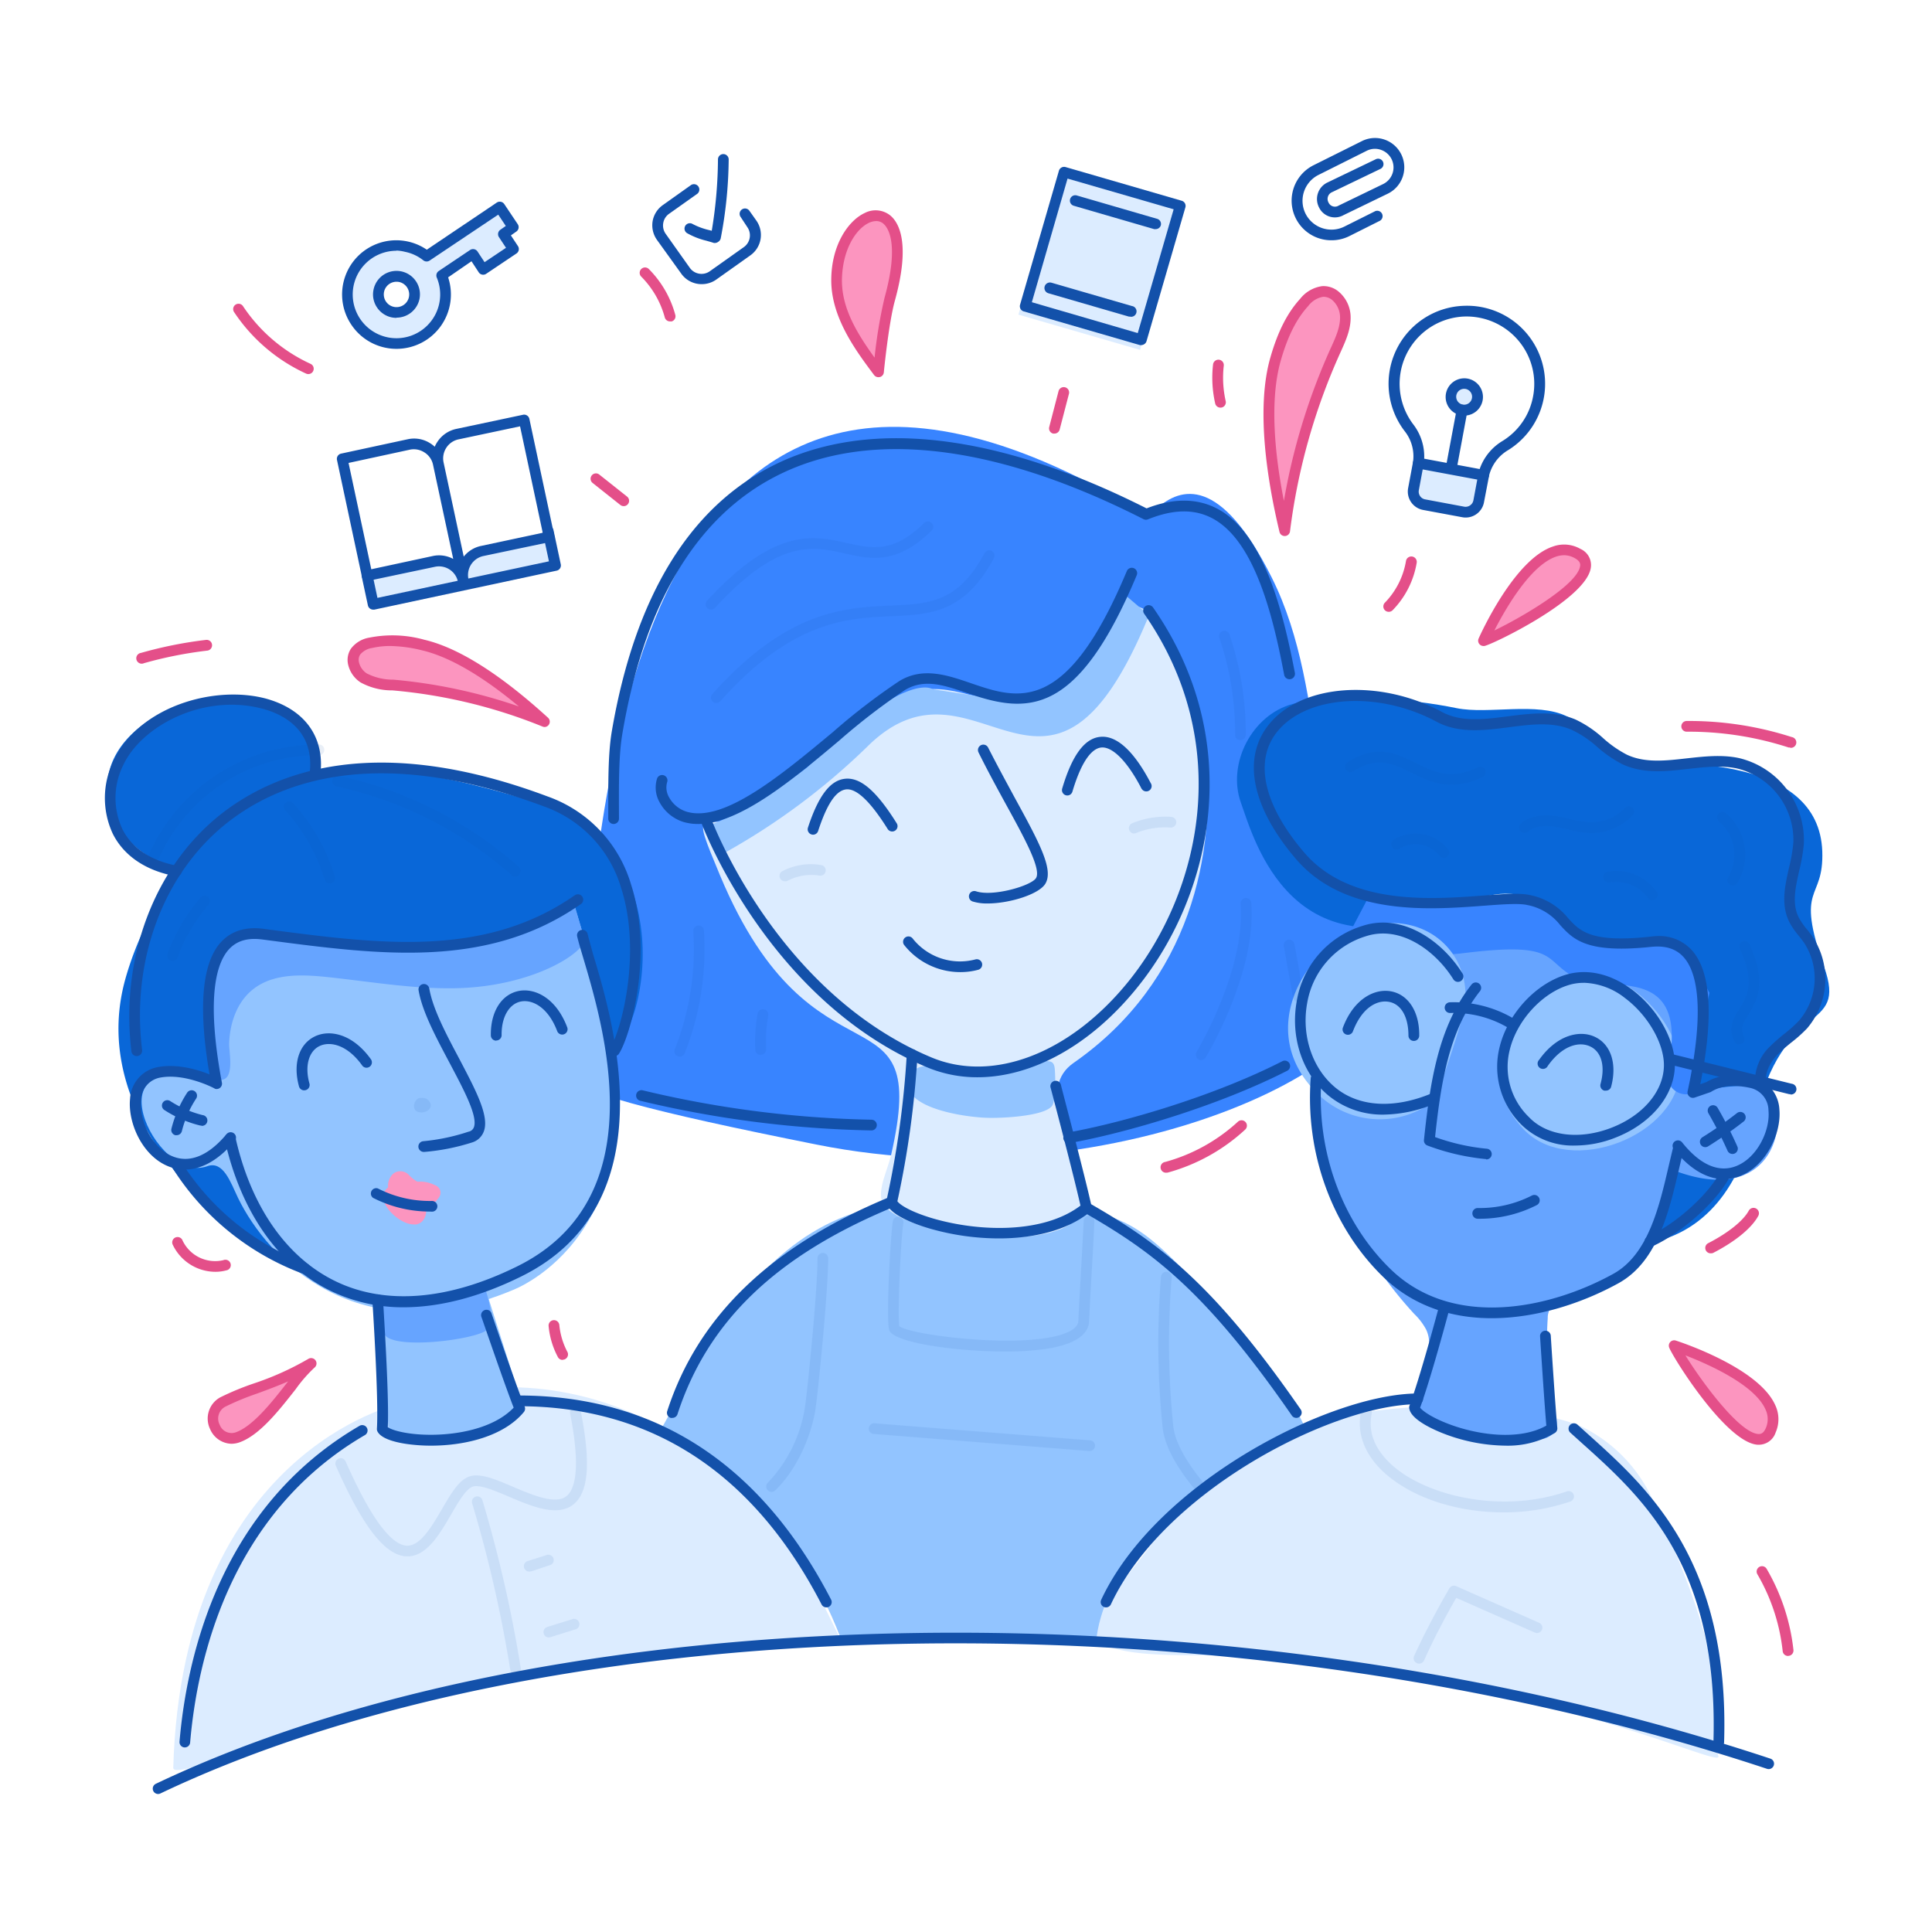 <svg width="350" height="350" viewBox="0 0 350 350" fill="none" xmlns="http://www.w3.org/2000/svg"><path d="M285.832 100.273c-8.077-4.544-17.087 15.786-17.087 15.786 1.816-.301 24.33-11.728 17.087-15.786ZM320.764 259.107c3.67-8.514-17.475-15.34-17.475-15.34.475 1.767 14.194 22.981 17.475 15.34ZM159.134 67.36c-3.719-4.941-7.602-10.378-7.583-16.563.097-14.145 15.631-18.252 9.622 3.418-1.175 4.242-2.039 13.145-2.039 13.145M98.64 130.729c-5.758-5.32-14.34-12.116-21.981-13.893a20.818 20.818 0 0 0-9.466-.388 4.445 4.445 0 0 0-2.806 1.611c-.971 1.544-.068 3.748 1.485 4.748 1.554 1 3.486 1.136 5.33 1.301a94.497 94.497 0 0 1 27.437 6.621M232.765 96.137c-2.185-9.155-4.263-22.145-1.641-31.194a25.171 25.171 0 0 1 5.155-10.146 5.34 5.34 0 0 1 3.34-1.99c2.214-.155 3.971 2.136 4.107 4.35.136 2.213-.816 4.32-1.787 6.34a113.8 113.8 0 0 0-9.184 32.64M56.397 246.952c-5.398 3.417-12.185 4.922-16.059 7.029-3.611 1.942-1.145 7.767 2.729 6.388 5.271-1.854 10.893-11.718 13.33-13.417Z" fill="#FC95BF"/><path d="m68.348 110.166-1.165-5.67 12.029-2.602a4.488 4.488 0 0 1 3.386.622 4.488 4.488 0 0 1 1.954 2.835 4.5 4.5 0 0 1 1.854-4.639 4.509 4.509 0 0 1 1.612-.692l12.087-2.553 1.107 5.204-32.864 7.495ZM257.267 83.981l11.413 2.343-1.05 5.117a2.194 2.194 0 0 1-2.591 1.708l-7.085-1.454a2.191 2.191 0 0 1-1.709-2.591l1.051-5.117-.029-.006ZM265.056 74.895a2.534 2.534 0 1 0 0-5.07 2.534 2.534 0 0 0 0 5.07ZM76.892 46.496a8.941 8.941 0 0 0-3.884-1.602 9.155 9.155 0 1 0 6.893 5.03l5.622-4.214 2.02 2.69 5.436-4.069-2.02-2.689 1.806-1.35-2.747-3.64-13.126 9.844ZM74.95 54.41a3.368 3.368 0 1 1-2.855-3.816 3.36 3.36 0 0 1 2.903 3.816h-.048ZM214.074 37.416l-22.043-6.391-7.53 25.969 22.043 6.391 7.53-25.969ZM212.26 274.01a5.393 5.393 0 0 0-1.243 2.272c-.281 1.398-14.408 18.087-13.689 19.33 3.641 6.291 22.068 3.262 35.495 4.796 52.621 6 79.417 20.252 78.475 17.699-1.058-2.913.146-6.136-.126-9.204-1.146-13.019-6.495-25.243-11.767-37.204a27.319 27.319 0 0 0-12.116-12.864c-8.146-4.553-54.631-10.602-75.029 15.175Z" fill="#DCECFF"/><path d="M122.775 253.466c1.301-5.689 7.854-14.126 9.806-16.592 13.436-17.019 25.155-19.505 39.563-19.165 28.562.66 31.572 1.534 42.087 12.165 8.738 8.806 17.427 18.029 22.466 29.35 0 0-35.68 14.737-38.146 38.203h-46.029s-9.378-28.155-32.873-38.291l3.126-5.67Z" fill="#92C4FF"/><path d="M105.047 178.214c-7.64 15.816-18.301 16.884 42.825 29.126 54.796 11 110.873-16.504 100.863-33.359-12.233-20.582-7.631-47.912-18.349-69.359-9.291-18.572-16.505-16.378-20.835-12.495-2.806 2.486-6.592-1.747-12.184-4.621-90.922-46.786-88.31 82.446-92.32 90.708Z" fill="#3884FF"/><path d="M234.172 127.535c-7.32 1.942-11.932 10.796-9.359 17.912 2.359 6.544 9.155 32.379 39.709 18.583 15.038-6.796 17.388 4.582 24.728 8 7.592 3.543 21.582-7.359 16.961 25.495-1.35 9.65-6.058 18.446-8.651 27.873 11.602-1.699 17.796-10.912 20.33-22.33 5.039-22.728 16.923-15.592 12.554-27.951-5.34-15.126 0-11.65-.321-20.912-.66-17.292-26.339-15.719-32.281-16.214-9.262-.777-8.738-5.641-13.971-8.213-5.427-2.661-14.243-.331-19.971-1.486-8.369-1.728-21.776-2.864-29.728-.757Z" fill="#0967D8"/><path d="M238.677 203.816a48.555 48.555 0 0 0 3.33 11.835 74.448 74.448 0 0 0 14.204 22.388 11.398 11.398 0 0 1 2.146 2.816c1.854 3.961-1.486 8.281-2.379 12.573a3.793 3.793 0 0 0 .194 2.601 4.174 4.174 0 0 0 1.728 1.466 31.212 31.212 0 0 0 21.185 3.243 3.643 3.643 0 0 0 2.708-1.563c.3-.841.3-1.76 0-2.602a61.34 61.34 0 0 1-1.407-17.757 3.37 3.37 0 0 1 .466-1.796 3.325 3.325 0 0 1 1.941-1.107c15.311-3.806 18.593-13.029 20.476-23.874 19.67 7.437 21.505-12.038 16.146-14.98a4.383 4.383 0 0 0-2.156-.389 42.89 42.89 0 0 0-9.903 1.146c.253-8.359 1.835-23.903-5.825-27.184-3.825-1.641-8.32 1.077-12.34 0-2.757-.738-4.728-3.117-7.155-4.641-7.582-4.757-17.806-.476-26.32-1.427-8.515-.952-7.612-6.058-14.641 17.602-2.048 6.961-3.378 14.32-2.398 21.65Z" fill="#66A4FF"/><path d="M276.046 204.612c8.359 8.787 28.097 1.126 28.33-10.796.155-8.349-10.311-20.029-20.282-16.815-9.145 2.932-18.184 16.932-8.048 27.611Z" fill="#92C4FF"/><path d="M305.774 198.243a3.485 3.485 0 0 1-2.908-1.195 3.49 3.49 0 0 1-.772-3.047c4.272-19.806-10.475-14.107-15.97-16.563-6.903-3.078-2.865-6.981-20.661-4.806-7.767.971-13.932-.243-21.291-3l3.573-6.796 30.544.563 9.708 7.359 16.641-.078 5.048 9.175-3.883 18.359-.029.029Z" fill="#3884FF"/><path d="M238.114 197.544a16.06 16.06 0 0 0 21.748 1.816s5.543-14.359 5.631-18.767c.165-8.903-8.156-15.922-18.787-12.495-9.796 3.155-19.398 18.068-8.592 29.446Z" fill="#92C4FF"/><path d="M161.415 209.302c-.563 2.456-2.456 6.213-1.611 8.359 2.679 6.796 37.485 10.291 35.873.194-1.883-11.796-7.669-20.786-1.184-25.301 42.427-29.524 18.796-93.543 7.427-81.252-4.66 5.039-6.32 13.243-12.709 15.777-6.388 2.534-13.339-2.35-20.223-2.253-14.971.175-20.252 19.777-34.301 23.476-7.621 1.942-9.708-2.845-4.262 10.252 17.049 40.796 38.369 18.66 30.99 50.748Z" fill="#DCECFF"/><path d="M190.6 200.321c.728-1.058.582-5.252.495-6.524-.087-1.272-.495-1.573-1.612-1.573-3.825 0-7.767 2.631-11.65 2.786-3.884.156-11.35-4.524-13.097.243-1.864 5.078 8.592 6.922 13.31 7.214 2.835.203 11.204-.195 12.554-2.146ZM131.153 154.564a121.662 121.662 0 0 0 25.991-19.33c19.864-19.631 32.747 20.67 51.009-23.767l-4.388-3.738s-7.282 21.243-21.049 19.214l-13.747-2.078s-4.631-3.699-22.689 14.107c0 0-10.476 8.116-18.243 10.679l3.116 4.913Z" fill="#92C4FF"/><path d="M96.697 145.176c-11.903-3.437-26.728-7.631-38.757-4.69-.174-26.165-49.747-12.708-36.106 9.758 2.136 3.524 5.98 5.592 9.65 7.456-3.447 6.349-6.874 12.786-8.796 19.728-7.932 28.66 25.078 50.417 28.262 50.262-8.262-20.67-20.388-60.019 2.32-57.806 10.282.971 21.243 2.272 31.495 1.078 5.36-.621 10.505-2.369 15.622-4.029a3.102 3.102 0 0 1 1.67-.223c.514.169.968.482 1.31.902a18.673 18.673 0 0 1 5.136 12.554c.359 30.038 23.854-24.689-11.806-34.99Z" fill="#0967D8"/><path d="M72.163 254.379s-39.116 8.67-40.776 65.873c-.078 2.709 25.815-8.873 55.475-15.106 30.893-6.495 65.621-7.719 65.621-7.719l-8.097-16.446s-19.553-31.291-55.29-29.621l-16.933 3.019Z" fill="#DCECFF"/><path d="m69.028 231.272 1.35 28.301s14.98 4.379 24.27-4.932l-9.339-29.524-16.281 6.155Z" fill="#92C4FF"/><path d="M45.445 168.952c-9.476.845-7.699 20.961-6.378 27.534-23.466-8.738-10.932 18.204-1.525 14.786 2.913-1.058 4.224 2.913 5.573 5.729 5.379 11.087 21.825 28.388 49.699 16.737 0 0 27.835-10.097 16.107-53.397l-4.942-16.573s-14.563 12.621-49.078 6.32l-9.456-1.136Z" fill="#92C4FF"/><path d="M71.368 215.603c-.573-1.369.524-3.35 2.029-2.001 2.912 2.651 1.3.505 4.951 1.942a.734.734 0 0 1 .38.272c.358.602-1.224 1.894-2.632 2.097 1.291 7.137-8.836-.883-4.728-2.33" fill="#FC95BF"/><path d="M74.95 221.817c-2.058 0-4.854-2.311-5.379-4.234a2.183 2.183 0 0 1 .738-2.485 2.913 2.913 0 0 1 1.04-2.563 2.114 2.114 0 0 1 2.737.339c.444.466.95.868 1.505 1.195h.136c1.05-.068 2.1.147 3.04.621.354.122.655.362.854.68a1.445 1.445 0 0 1 0 1.388 4.485 4.485 0 0 1-2.418 1.942c.155 2.291-.971 2.913-1.719 3.107a2.576 2.576 0 0 1-.534.01Zm-2.485-7.69a1.087 1.087 0 0 0-.156 1.107.968.968 0 0 1-.572 1.281c-.389.136-.38.233-.301.525.398 1.349 2.747 3.029 3.611 2.825.214-.048.33-.68.136-1.757a.97.97 0 0 1 .175-.738.963.963 0 0 1 .64-.398 3.279 3.279 0 0 0 1.515-.699 3.369 3.369 0 0 0-1.602-.292c-.97.097-1.456-.165-3.116-1.66a.75.75 0 0 0-.379-.194h.049Z" fill="#FC95BF"/><path d="M88.329 240.777c.563-.912 1.242-1.835-.272-6.844-.175-.573-11.962 1.485-19.03 1.135-.922-.048-.097 4.059.486 6.36.864 3.437 17.69 1.165 18.816-.651ZM105.959 170.409l-1.941-6.641s-14.563 12.621-49.078 6.32l-9.456-1.136c-8.951.796-7.854 18.777-6.602 26.311a1.63 1.63 0 0 0 1.66.272c1.825-.699.971-4.855.971-6.36.078-3.718 1.37-7.592 4.272-9.912 3.621-2.913 8.738-2.757 13.379-2.272 7.766.816 15.436 2.165 23.203 2.039 12.971-.204 22.466-5.602 23.592-8.621Z" fill="#66A4FF"/><path d="M268.745 117.03a.974.974 0 0 1-.767-.379.961.961 0 0 1-.116-.97c.262-.583 6.417-14.33 13.456-16.67a5.93 5.93 0 0 1 4.99.427 3.202 3.202 0 0 1 1.874 3.485c-.971 5.767-17.932 13.894-19.282 14.107h-.155Zm14.641-16.446a4.627 4.627 0 0 0-1.457.242c-4.66 1.554-9.194 9.457-11.213 13.389 4.699-2.243 15.019-8.204 15.534-11.651.068-.408 0-.903-.913-1.417a3.985 3.985 0 0 0-1.951-.563ZM318.638 261.728h-.233c-5.825-.407-15.689-16.378-16.049-17.698a.97.97 0 0 1 1.233-1.175c.602.194 14.923 4.854 17.991 11.65a5.968 5.968 0 0 1 .087 5.02 3.213 3.213 0 0 1-3.029 2.203Zm-13.311-16.194c2.728 4.437 9.709 14.078 13.243 14.253.417 0 .893-.088 1.32-1.059a4.074 4.074 0 0 0-.077-3.446c-2.039-4.476-10.369-8.155-14.495-9.748h.009ZM159.134 68.331a.973.973 0 0 1-.777-.378c-3.291-4.389-7.767-10.389-7.767-17.165 0-6.476 3.146-10.855 6.049-12.194a4.251 4.251 0 0 1 4.679.466c1.534 1.3 3.67 5.038.796 15.417-1.135 4.107-1.99 12.893-2 12.98a.97.97 0 0 1-.708.845l-.272.03Zm-.418-28.281c-.444.013-.88.119-1.281.31-2.35 1.088-4.854 4.855-4.913 10.437 0 4.962 2.554 9.35 5.913 13.99a87.281 87.281 0 0 1 1.806-10.834c2.757-9.952.553-12.777-.185-13.408a1.94 1.94 0 0 0-1.34-.495ZM98.64 131.7a.966.966 0 0 1-.36-.078 93.678 93.678 0 0 0-27.184-6.553H70.9a11.798 11.798 0 0 1-5.572-1.437 5.282 5.282 0 0 1-2.263-3.243 3.706 3.706 0 0 1 .496-2.854 5.223 5.223 0 0 1 3.388-2.029 21.452 21.452 0 0 1 9.912.388c7.865 1.835 16.505 8.738 22.418 14.126a.972.972 0 0 1-.66 1.69l.02-.01Zm-27.923-14.67a14.46 14.46 0 0 0-3.31.359 3.456 3.456 0 0 0-2.166 1.204 1.789 1.789 0 0 0-.213 1.379 3.35 3.35 0 0 0 1.407 2.019 10.377 10.377 0 0 0 4.631 1.136h.195a95.606 95.606 0 0 1 22.737 4.854c-5.262-4.388-11.708-8.805-17.572-10.174a25.228 25.228 0 0 0-5.71-.777ZM232.765 97.108a.972.972 0 0 1-.971-.738c-2.233-9.34-4.321-22.417-1.631-31.69 1.349-4.66 3.058-8.009 5.369-10.543a6.132 6.132 0 0 1 3.99-2.3 4.26 4.26 0 0 1 3.126 1.116 6.094 6.094 0 0 1 2.019 4.145c.146 2.37-.825 4.515-1.757 6.583l-.097.213a112.206 112.206 0 0 0-9.116 32.37.97.97 0 0 1-.903.844h-.029Zm7.068-43.34h-.146a4.3 4.3 0 0 0-2.689 1.67c-2.107 2.301-3.68 5.408-4.942 9.767-2.117 7.291-1.107 17.184.534 25.534a114.178 114.178 0 0 1 8.476-27.65l.106-.224c.835-1.854 1.699-3.767 1.583-5.66a4.196 4.196 0 0 0-1.35-2.796 2.447 2.447 0 0 0-1.572-.64ZM39.028 230.399a8.587 8.587 0 0 1-7.709-4.855.973.973 0 0 1 .454-1.359.976.976 0 0 1 .783-.003.974.974 0 0 1 .53.576 6.532 6.532 0 0 0 7.37 3.534.978.978 0 0 1 .802.018.97.97 0 0 1-.288 1.836 7.579 7.579 0 0 1-1.942.253ZM41.94 261.554a4.333 4.333 0 0 1-3.883-2.67 4.39 4.39 0 0 1 1.815-5.728 49.655 49.655 0 0 1 6.059-2.515 52.51 52.51 0 0 0 9.941-4.476.967.967 0 0 1 .71-.11.968.968 0 0 1 .742 1.109.971.971 0 0 1-.374.613 25.886 25.886 0 0 0-3.379 3.884c-2.912 3.708-6.495 8.33-10.174 9.631-.468.166-.96.255-1.457.262Zm10.282-11.311c-1.942.845-3.825 1.544-5.622 2.204a47.508 47.508 0 0 0-5.825 2.408 2.425 2.425 0 0 0-.97 3.262 2.292 2.292 0 0 0 2.912 1.359c3.155-1.116 6.699-5.67 9.301-9l.204-.233ZM121.406 58.225a.97.97 0 0 1-.971-.709 16.702 16.702 0 0 0-4.272-7.408.973.973 0 0 1 .693-1.656c.258.001.504.104.686.287a18.7 18.7 0 0 1 4.796 8.302.966.966 0 0 1-.34 1.024.974.974 0 0 1-.339.17l-.253-.01ZM101.921 246.36a.965.965 0 0 1-.855-.515 14.85 14.85 0 0 1-1.68-5.621.974.974 0 0 1 1.835-.54.97.97 0 0 1 .108.365 13.1 13.1 0 0 0 1.456 4.855.966.966 0 0 1-.377 1.3.965.965 0 0 1-.477.127l-.01.029ZM324.298 135.409a1.013 1.013 0 0 1-.291 0 58.667 58.667 0 0 0-18.447-2.855.97.97 0 1 1 0-1.941 60.678 60.678 0 0 1 19.029 2.912.985.985 0 0 1 .821 1.121.985.985 0 0 1-1.122.821l.01-.058ZM221.114 73.846a.972.972 0 0 1-.971-.757 21.072 21.072 0 0 1-.388-7.059.976.976 0 1 1 1.942.214 19.259 19.259 0 0 0 .349 6.418.958.958 0 0 1-.126.736.962.962 0 0 1-.612.429l-.194.02ZM211.357 212.437a.965.965 0 0 1-.725-.191.993.993 0 0 1-.377-.648.984.984 0 0 1 .478-.978.968.968 0 0 1 .362-.124 31.86 31.86 0 0 0 13.155-7.282.972.972 0 1 1 1.32 1.427 33.845 33.845 0 0 1-13.961 7.767.795.795 0 0 1-.252.029ZM55.863 67.768a1.03 1.03 0 0 1-.408-.087 31.33 31.33 0 0 1-13.01-11.087.972.972 0 1 1 1.612-1.078A29.417 29.417 0 0 0 56.26 65.914a.97.97 0 0 1-.398 1.854ZM323.919 299.99a.966.966 0 0 1-.97-.873 35.08 35.08 0 0 0-4.583-13.923.955.955 0 0 1-.101-.737.958.958 0 0 1 .451-.593.968.968 0 0 1 1.33.35 37.197 37.197 0 0 1 4.854 14.689.967.967 0 0 1-.864 1.068l-.117.019ZM251.57 110.837a.977.977 0 0 1-.892-.597.977.977 0 0 1 .203-1.054 14.229 14.229 0 0 0 3.826-7.554.973.973 0 0 1 .397-.639.993.993 0 0 1 .734-.172.992.992 0 0 1 .798.748.993.993 0 0 1 .012.384 16.093 16.093 0 0 1-4.359 8.592.981.981 0 0 1-.719.292ZM191.017 78.545c-.08.01-.162.01-.242 0a.972.972 0 0 1-.7-1.184l1.69-6.505a.975.975 0 0 1 1.783-.244c.13.223.166.489.101.739l-1.69 6.495a.969.969 0 0 1-.942.7ZM25.805 120.225a.986.986 0 0 1-1.107-.835.98.98 0 0 1 .835-1.107 74.86 74.86 0 0 1 11.797-2.36.995.995 0 0 1 .38.031.99.99 0 0 1 .586.465.985.985 0 0 1 .085.744.983.983 0 0 1-.465.585.972.972 0 0 1-.363.117 73.264 73.264 0 0 0-11.486 2.282.83.83 0 0 1-.262.078ZM309.9 227.05a.968.968 0 0 1-.947-.742.971.971 0 0 1 .501-1.093c3.611-1.855 6.359-4.059 7.359-5.904a.996.996 0 0 1 .594-.462.984.984 0 0 1 1.115 1.433c-1.194 2.204-4.175 4.641-8.175 6.7a1.083 1.083 0 0 1-.447.068ZM112.979 91.69a.972.972 0 0 1-.602-.213l-5.049-4.01a.972.972 0 0 1 1.204-1.524l5.059 4.01a.967.967 0 0 1 .321 1.09.97.97 0 0 1-.933.648Z" fill="#E44F89"/><path d="M147.289 151.214a.865.865 0 0 1-.31-.058.968.968 0 0 1-.612-1.223c1.874-5.719 3.99-8.524 6.66-8.845 2.816-.34 5.738 2.155 9.456 8.117a.968.968 0 0 1-1.04 1.409.969.969 0 0 1-.6-.38c-3.136-5.02-5.69-7.457-7.583-7.224-1.893.233-3.505 2.816-5.048 7.534a.971.971 0 0 1-.923.67ZM121.794 256.864a.802.802 0 0 1-.301 0 .967.967 0 0 1-.563-.483.966.966 0 0 1-.058-.74c5.573-17.204 18.747-29.883 40.281-38.786a.97.97 0 0 1 .738 1.796c-21.262 8.786-33.708 20.728-39.174 37.592a.972.972 0 0 1-.923.621ZM234.842 256.864a.967.967 0 0 1-.806-.417c-16.116-23.301-25.805-29.961-37.728-36.844a.965.965 0 0 1-.481-.97.966.966 0 0 1 1.452-.71c12.146 7.01 22.01 13.796 38.359 37.417a.966.966 0 0 1 .016 1.087.964.964 0 0 1-.812.437ZM193.687 207.098a.979.979 0 0 1-.711-.226.977.977 0 0 1-.116-1.373.972.972 0 0 1 .662-.343c10.049-1.796 26.495-6.612 38.835-12.932a.972.972 0 0 1 .883 1.728c-12.543 6.408-29.223 11.291-39.407 13.116l-.146.03ZM111.163 149.273a.971.971 0 0 1-.971-.971v-.272c0-6.107-.058-11.388.641-15.534 4.146-24.272 13.981-40.505 29.223-48.165 17.156-8.621 40.544-5.932 67.66 7.767 4.971-1.942 9.34-1.844 13.01.165 8.175 4.486 11.65 18.185 13.854 29.621a.983.983 0 0 1-.433 1.008.994.994 0 0 1-.743.138.996.996 0 0 1-.623-.428.994.994 0 0 1-.143-.358c-2.077-11.02-5.417-24.185-12.873-28.272-3.282-1.796-7.127-1.767-11.767.097a.975.975 0 0 1-.806 0c-26.709-13.592-49.631-16.34-66.291-7.961-14.67 7.369-24.146 23.126-28.155 46.815-.67 3.952-.641 9.156-.612 15.175v.204a.97.97 0 0 1-.971.971ZM157.872 204.787a194.554 194.554 0 0 1-41.951-5.388.973.973 0 0 1 .475-1.884 192.576 192.576 0 0 0 41.476 5.33.971.971 0 0 1 0 1.942Z" fill="#1351AA"/><path d="M177.085 195.156a23.538 23.538 0 0 1-9.165-1.816c-28.825-12.116-40.728-43.922-40.844-44.242a.967.967 0 0 1 .201-1.121.965.965 0 0 1 1.128-.159.96.96 0 0 1 .486.62c.117.31 11.758 31.33 39.806 43.106 11.155 4.69 25.155-.689 35.689-13.689 13.184-16.291 19.214-43.213 2.913-66.64a.987.987 0 1 1 1.631-1.107c16.854 24.272 10.679 52.116-3.02 68.932-8.427 10.388-19 16.116-28.825 16.116Z" fill="#1351AA"/><path d="M180.949 224.35a45.454 45.454 0 0 1-12.446-1.767c-2.126-.612-7.155-2.291-7.903-4.573a.917.917 0 0 1 0-.534 170.33 170.33 0 0 0 3.67-26.456.973.973 0 1 1 1.942.107 171.168 171.168 0 0 1-3.641 26.495c.485.679 2.476 1.942 6.495 3.126 8.602 2.486 20.058 2.689 26.67-2.34-1.35-6.039-5.369-21.233-5.408-21.359a.963.963 0 0 1 .079-.754.974.974 0 0 1 .983-.492.973.973 0 0 1 .812.741c0 .165 4.359 16.505 5.563 22.068a.967.967 0 0 1-.33.971c-4.194 3.379-10.282 4.767-16.486 4.767ZM126.454 149.273a9.402 9.402 0 0 1-2.514-.33 7.424 7.424 0 0 1-4.466-3.631 5.415 5.415 0 0 1-.427-4.311.973.973 0 0 1 1.208-.547.974.974 0 0 1 .627 1.168 3.51 3.51 0 0 0 .31 2.787 5.477 5.477 0 0 0 3.272 2.66c6.796 1.942 17.204-6.796 26.379-14.408a114.989 114.989 0 0 1 12.077-9.281c4.262-2.593 8.67-1.088 12.942.378 8.505 2.913 17.301 5.942 28.272-20.301a.974.974 0 0 1 1.587-.313.987.987 0 0 1 .283.689.968.968 0 0 1-.074.372c-10.816 25.864-19.922 25.087-30.699 21.359-4.194-1.437-7.767-2.68-11.301-.553a115.295 115.295 0 0 0-11.845 9.106c-8.553 7.195-18.135 15.156-25.631 15.156ZM178.91 163.671a8.676 8.676 0 0 1-2.708-.36.971.971 0 0 1 .245-1.893.961.961 0 0 1 .376.049c3.029 1.019 9.913-.971 10.845-2.369 1.039-1.592-2.01-7.165-5.544-13.592-1.495-2.738-3.184-5.826-4.854-9.194a.977.977 0 0 1 1.171-1.369c.246.08.449.255.567.485 1.699 3.34 3.388 6.427 4.854 9.146 4.447 8.136 7.126 13.058 5.456 15.611-1.281 1.893-6.514 3.486-10.408 3.486ZM193.396 144.108a.975.975 0 0 1-.971-1.253c1.786-6.029 4.049-9.097 6.903-9.369 3.718-.369 6.98 4.272 9.058 8.233l.087.156a.966.966 0 0 1-.165 1.25.972.972 0 0 1-1.262.031 1.45 1.45 0 0 1-.378-.534c-2.466-4.709-5.146-7.398-7.156-7.204-1.339.127-3.339 1.622-5.233 7.991a.97.97 0 0 1-.883.699ZM173.978 176.107a12.966 12.966 0 0 1-10.135-4.854.954.954 0 0 1-.236-.734.976.976 0 0 1 .373-.674.96.96 0 0 1 .746-.19.968.968 0 0 1 .651.414 10.925 10.925 0 0 0 5.11 3.55c2.011.664 4.172.729 6.22.187a.973.973 0 0 1 .524 1.874c-1.06.287-2.154.431-3.253.427ZM73.105 236.826c-4.526.029-9-.967-13.087-2.913-9.505-4.553-16.36-14.291-19.301-27.417a.996.996 0 0 1 1.145-1.193.986.986 0 0 1 .641.41.994.994 0 0 1 .156.356c2.806 12.533 9.281 21.805 18.242 26.097 8.961 4.291 20.301 3.388 32.65-2.68 25.088-12.252 15.962-43 12.059-56.116-.466-1.563-.835-2.806-1.049-3.719a.992.992 0 0 1-.016-.38.981.981 0 0 1 1.115-.811.981.981 0 0 1 .795.735c.203.864.563 2.087.97 3.621 3.748 12.379 13.554 45.388-13.058 58.456-7.514 3.699-14.689 5.554-21.262 5.554Z" fill="#1351AA"/><path d="M78.076 261.894a30.87 30.87 0 0 1-3.33-.175c-2.01-.204-5.505-.796-6.35-2.369a.97.97 0 0 1-.116-.524c.35-5.496-.816-23.097-.825-23.301a.972.972 0 1 1 1.942-.126c0 .718 1.135 17.165.854 23.145.553.418 2.514 1.107 5.825 1.32 5.447.35 13.049-.737 16.98-4.854-1.708-4.359-5.63-15.874-5.825-16.388a.973.973 0 0 1 .977-1.341.97.97 0 0 1 .858.719c.049.127 4.457 13.088 5.99 16.835a.972.972 0 0 1-.155.971c-3.611 4.359-10.563 6.088-16.825 6.088ZM33.484 316.563h-.078a.968.968 0 0 1-.883-1.048c1.272-15.02 7.194-42.427 32.611-57.214a.97.97 0 0 1 .971 1.68c-24.66 14.34-30.417 41.058-31.66 55.699a.97.97 0 0 1-.96.883Z" fill="#1351AA"/><path d="M149.707 291.194a.97.97 0 0 1-.864-.524c-12.33-23.844-30.816-35.922-54.942-35.922a.97.97 0 1 1 0-1.942c24.913 0 43.971 12.447 56.66 36.981a.968.968 0 0 1-.417 1.31.875.875 0 0 1-.437.097ZM33.494 211.874a8.008 8.008 0 0 1-3.136-.64c-4.631-1.942-7.233-7.903-6.796-12.185a6.146 6.146 0 0 1 5.107-5.747c3.281-.612 7.01.398 9.29 1.339-2.096-12.242-1.368-20.33 2.166-24.067 1.854-1.942 4.417-2.729 7.621-2.311l.835.116c20.184 2.661 39.252 5.175 55.543-6.194a.976.976 0 0 1 1.086-.023.978.978 0 0 1 .431.991.967.967 0 0 1-.4.624c-16.912 11.806-36.34 9.233-56.912 6.525l-.835-.107c-2.593-.34-4.534.213-5.952 1.709-2.242 2.369-4.29 8.485-1.35 24.184a.972.972 0 0 1-1.164 1.175.884.884 0 0 1-.233-.117c-.398-.213-5.379-2.728-9.709-1.942a4.224 4.224 0 0 0-3.534 4.049c-.388 3.515 1.816 8.563 5.602 10.184 3.146 1.35 6.573 0 9.913-4.009a.972.972 0 0 1 1.485 1.252c-3.466 4.097-6.64 5.194-9.058 5.194ZM270.23 238.806c-7.106 0-14.097-2.087-19.669-7.495-9.243-8.971-14.146-22.437-13.107-36.019a.975.975 0 0 1 1.942.155c-.971 13.01 3.689 25.903 12.524 34.476 11.213 10.873 28.738 7.252 40.33.854 6.32-3.485 8.32-12.087 10.077-19.67.282-1.184.554-2.359.835-3.485a.973.973 0 0 1 1.175-.709.973.973 0 0 1 .709 1.175c-.282 1.116-.544 2.281-.825 3.466-1.855 7.971-3.952 17.019-11.03 20.922-6.514 3.592-14.815 6.33-22.961 6.33Z" fill="#1351AA"/><path d="M272.716 261.894a31.986 31.986 0 0 1-12.02-2.525c-1.854-.786-5.029-2.369-5.378-4.126a.971.971 0 0 1 0-.524c1.942-5.175 5.243-17.563 5.272-17.689a.973.973 0 0 1 1.786-.235c.129.224.164.49.097.739-.136.496-3.223 12.068-5.204 17.476.408.563 2.088 1.796 5.204 2.971 5.107 1.942 12.689 3.087 17.66.281-.398-4.592-1.126-16.029-1.136-16.145a.963.963 0 0 1 .236-.707.971.971 0 0 1 1.706.581c0 .126.806 12.621 1.185 16.699a.973.973 0 0 1-.447.903 16.688 16.688 0 0 1-8.961 2.301ZM311.376 316.553a.971.971 0 0 1-.971-.97c.971-31.884-12.786-44.243-23.854-54.175l-2.078-1.874a.975.975 0 0 1-.063-1.373.972.972 0 0 1 1.374-.064l2.068 1.864c10.767 9.709 25.514 22.894 24.485 55.69a.97.97 0 0 1-.961.902Z" fill="#1351AA"/><path d="M200.367 291.194a1.02 1.02 0 0 1-.408-.087.97.97 0 0 1-.466-1.291c9.99-21.359 41.67-37.369 57.339-37.369a.971.971 0 1 1 0 1.942c-15.184 0-45.893 15.534-55.582 36.252a.964.964 0 0 1-.883.553ZM269.23 209.971h-.106a40.984 40.984 0 0 1-10.525-2.446.969.969 0 0 1-.64-.971c1.106-10.505 2.602-20.563 8.631-28.204a.97.97 0 0 1 1.364-.16.971.971 0 0 1 .16 1.364c-5.573 7.049-7.078 16.505-8.136 26.437a37.957 37.957 0 0 0 9.33 2.107.97.97 0 1 1-.078 1.941v-.068Z" fill="#1351AA"/><path d="M250.677 201.923a15.39 15.39 0 0 1-9.844-3.32c-4.855-3.884-7.127-10.68-5.903-17.301a17.187 17.187 0 0 1 11.97-13.592c7.253-2.34 14.447 2.844 18.049 8.65a.984.984 0 0 1-1.031 1.495.986.986 0 0 1-.62-.427c-3.223-5.184-9.543-9.845-15.805-7.835a15.333 15.333 0 0 0-10.68 12.097c-1.097 5.951.971 12.01 5.214 15.427 4.242 3.418 10.582 3.825 17.475.893a.971.971 0 0 1 .758 1.787 24.837 24.837 0 0 1-9.583 2.126ZM285.366 207.525a13.278 13.278 0 0 1-5.279-.898 13.276 13.276 0 0 1-4.497-2.908 14.725 14.725 0 0 1-3.884-14.184c1.486-5.826 6.311-11.136 11.738-12.884 3.883-1.252 8.213-.34 12.146 2.583 4.699 3.495 7.912 9.194 7.825 13.873-.097 5.389-4.34 10.496-10.796 13a19.916 19.916 0 0 1-7.253 1.418Zm1.554-29.476a9.207 9.207 0 0 0-2.913.457c-4.748 1.524-9.146 6.368-10.456 11.504a12.625 12.625 0 0 0 3.437 12.369c3.242 3.418 9.097 4.175 14.893 1.942 5.796-2.233 9.466-6.631 9.553-11.223.078-4.029-2.912-9.194-7.039-12.282a12.618 12.618 0 0 0-7.475-2.776v.009Z" fill="#1351AA"/><path d="M290.882 197.574a.822.822 0 0 1-.262 0 .972.972 0 0 1-.67-1.194c.883-3.224.184-5.826-1.855-6.797-2.039-.971-5.068-.194-7.699 3.515a.975.975 0 0 1-1.05.532.968.968 0 0 1-.667-.472.972.972 0 0 1 .153-1.167c3.292-4.621 7.447-5.418 10.118-4.146 2.912 1.379 4.029 4.933 2.912 9.069a.968.968 0 0 1-.98.66ZM256.125 188.574a.971.971 0 0 1-.971-.971c0-3.35-1.301-5.69-3.515-6.107-2.214-.418-4.952 1.117-6.554 5.369a.97.97 0 0 1-1.816-.679c2.001-5.321 5.826-7.147 8.739-6.593 3.155.592 5.156 3.748 5.097 8.03a.973.973 0 0 1-.98.951ZM268.153 220.787h-.447a.97.97 0 1 1 0-1.942 20.734 20.734 0 0 0 9.807-2.262.968.968 0 0 1 1.31.418.968.968 0 0 1-.417 1.31 22.716 22.716 0 0 1-10.253 2.476ZM324.347 198.214a1.009 1.009 0 0 1-.233 0l-21.932-5.437a.971.971 0 0 1-.709-1.174.97.97 0 0 1 1.175-.709l21.932 5.437a.977.977 0 1 1-.233 1.941v-.058ZM273.425 186.166a.967.967 0 0 1-.475-.126 19.426 19.426 0 0 0-10.224-2.525.952.952 0 0 1-.374-.061.954.954 0 0 1-.544-.507.96.96 0 0 1-.026-.743.96.96 0 0 1 .507-.544.977.977 0 0 1 .369-.086c3.935-.13 7.829.831 11.253 2.776a.974.974 0 0 1 .459 1.096.966.966 0 0 1-.945.72Z" fill="#1351AA"/><path d="M312.327 213.612c-2.446 0-5.67-1.136-9.097-5.417a.975.975 0 1 1 1.525-1.214c3.233 4.049 6.631 5.524 9.796 4.253 3.835-1.525 6.165-6.515 5.825-10.039a4.22 4.22 0 0 0-3.427-4.136c-1.942-.418-4.787-.641-6.923.709-.061.038-.126.07-.194.097l-2.825.971a.977.977 0 0 1-.971-.195.966.966 0 0 1-.301-.97c3.359-15.67 1.456-21.845-.728-24.272-1.379-1.534-3.311-2.136-5.913-1.864-11.708 1.242-14.116-1.398-16.456-3.952a9.915 9.915 0 0 0-5.912-3.621c-1.525-.359-4.466-.136-7.864.116-10.059.758-25.243 1.884-34.117-8.495-8.009-9.398-9.786-18.271-4.854-24.359 5.932-7.34 19.99-8.349 31.339-2.243 3.476 1.865 7.564 1.35 11.884.797 4.136-.534 8.417-1.078 12.311.572a20.416 20.416 0 0 1 5.019 3.389 20.478 20.478 0 0 0 4.281 2.98c3.272 1.525 6.962 1.107 10.864.661 3.098-.34 6.301-.709 9.398-.059a15.302 15.302 0 0 1 11.797 15.534 31.958 31.958 0 0 1-.835 4.855c-.69 3.087-1.35 5.99-.088 8.504.429.778.936 1.51 1.515 2.185.34.417.679.844.971 1.281a13.773 13.773 0 0 1 2.305 8.469 13.772 13.772 0 0 1-3.276 8.143 25.053 25.053 0 0 1-2.913 2.602c-.806.67-1.582 1.291-2.281 1.99-.699.699-2.641 2.913-2.195 5.262.005.058.005.117 0 .175a6.425 6.425 0 0 1 2.369 4.709c.369 4.291-2.388 10.136-7.068 12.009a7.984 7.984 0 0 1-2.961.573Zm-12.029-44.038a7.97 7.97 0 0 1 6.204 2.572c3.456 3.884 3.971 12.01 1.524 24.272l1.107-.388c2.117-1.282 4.961-1.602 8.252-.903.195.048.379.087.564.145a8.733 8.733 0 0 1 2.835-5.825c.771-.75 1.581-1.46 2.427-2.126a24.765 24.765 0 0 0 2.679-2.398 11.781 11.781 0 0 0 2.832-6.947 11.783 11.783 0 0 0-1.938-7.247c-.292-.408-.602-.796-.913-1.194a13.92 13.92 0 0 1-1.709-2.486c-1.573-3.126-.815-6.514-.078-9.796.381-1.502.647-3.03.797-4.573a13.31 13.31 0 0 0-10.262-13.475c-2.797-.583-5.826-.243-8.787.087-3.99.456-8.126.922-11.903-.835a22.123 22.123 0 0 1-4.689-3.243 18.985 18.985 0 0 0-4.582-3.029c-3.408-1.446-7.243-.971-11.311-.437-4.437.573-9.019 1.156-13.039-.97-10.573-5.69-23.543-4.855-28.912 1.757-4.272 5.281-2.505 13.262 4.854 21.883 8.204 9.622 22.825 8.534 32.505 7.816 3.699-.282 6.621-.495 8.437-.078a11.836 11.836 0 0 1 6.912 4.204c2.097 2.301 4.087 4.476 14.816 3.33.457-.063.917-.102 1.378-.116Z" fill="#1351AA"/><path d="M298.9 225.894a.97.97 0 0 1-.388-1.864c4.767-2.117 10.544-7.185 12.883-11.292a.97.97 0 0 1 1.321-.359.975.975 0 0 1 .369 1.321c-2.515 4.417-8.738 9.844-13.787 12.106a.974.974 0 0 1-.398.088ZM313.852 209.05a.973.973 0 0 1-.893-.583 73.332 73.332 0 0 0-3.467-6.796.972.972 0 0 1 1.092-1.418.973.973 0 0 1 .588.447 73.813 73.813 0 0 1 3.563 6.99.969.969 0 0 1-.485 1.282.971.971 0 0 1-.398.078Z" fill="#1351AA"/><path d="M308.929 207.817a.97.97 0 0 1-.825-.457.965.965 0 0 1 .034-1.08.968.968 0 0 1 .277-.26 71.352 71.352 0 0 0 6.262-4.379.975.975 0 0 1 1.364.17.971.971 0 0 1-.169 1.365 76.418 76.418 0 0 1-6.428 4.495.976.976 0 0 1-.515.146ZM111.377 191.331a.979.979 0 0 1-.859-.515.972.972 0 0 1 .053-1c1.777-2.67 5.825-16.932 1.942-28.99a22.338 22.338 0 0 0-13.932-14.718c-30.097-11.253-47.796-4.612-57.379 2.912-11.533 9.078-17.475 24.864-15.456 41.204a.98.98 0 0 1-.854 1.087.974.974 0 0 1-1.087-.854c-2.04-16.981 4.165-33.417 16.194-42.942 9.98-7.854 28.359-14.796 59.223-3.223a24.15 24.15 0 0 1 15.097 15.932c4.165 12.884-.233 27.718-2.195 30.67a.962.962 0 0 1-.747.437ZM55.25 230.826a.961.961 0 0 1-.339-.059 47.568 47.568 0 0 1-23.776-19.359.968.968 0 0 1 .033-1.08.97.97 0 0 1 1.36-.219.971.971 0 0 1 .257.28 45.69 45.69 0 0 0 22.806 18.534.968.968 0 0 1 .573 1.243.968.968 0 0 1-.913.66Z" fill="#1351AA"/><path d="M31.96 158.729h-.185c-6.796-1.291-9.912-4.854-11.32-7.641a15.31 15.31 0 0 1 .185-13.408c4.66-9.767 18.32-13.65 27.67-11.087 6.844 1.942 10.407 6.796 9.766 13.35a.974.974 0 0 1-1.941-.185c.737-7.612-4.923-10.349-8.35-11.301-10.68-2.971-22 2.913-25.408 10.049a13.357 13.357 0 0 0-.184 11.737c1.728 3.418 5.165 5.699 9.942 6.602a.968.968 0 0 1 .777 1.136.968.968 0 0 1-.952.748ZM76.785 208.68a.972.972 0 0 1-.078-1.942 36.603 36.603 0 0 0 8.155-1.718 1.288 1.288 0 0 0 .971-.767c.796-1.942-1.796-6.796-4.3-11.534-2.505-4.738-5.03-9.378-5.71-13.349a.985.985 0 0 1 1.942-.321c.622 3.709 3.088 8.34 5.466 12.816 2.913 5.573 5.515 10.388 4.389 13.174a3.265 3.265 0 0 1-2.146 1.942 38.692 38.692 0 0 1-8.582 1.699h-.107ZM55.135 197.526a.973.973 0 0 1-.971-.719c-1.136-4.126 0-7.69 2.912-9.068 2.66-1.263 6.797-.476 10.118 4.155a.973.973 0 0 1-.953 1.521.972.972 0 0 1-.63-.395c-2.641-3.708-5.767-4.446-7.71-3.524-1.941.922-2.737 3.573-1.844 6.797a.97.97 0 0 1-.68 1.194c-.079.022-.16.035-.242.039ZM89.892 188.526a.972.972 0 0 1-.971-.971c-.059-4.292 1.942-7.438 5.097-8.04 2.913-.543 6.729 1.282 8.739 6.593a.971.971 0 0 1-1.816.689c-1.612-4.262-4.447-5.767-6.554-5.369-2.107.398-3.563 2.758-3.515 6.098a.97.97 0 0 1-.97.97l-.01.03ZM77.863 219.486a22.57 22.57 0 0 1-10.282-2.485.975.975 0 0 1-.29-1.22.968.968 0 0 1 1.154-.489 20.638 20.638 0 0 0 9.816 2.272.971.971 0 1 1 0 1.942l-.398-.02ZM36.475 203.894a.652.652 0 0 1-.233 0 21.045 21.045 0 0 1-6.525-2.845.97.97 0 0 1 .355-1.712.967.967 0 0 1 .704.091 19.514 19.514 0 0 0 5.932 2.583.973.973 0 0 1 .854 1.087.977.977 0 0 1-1.087.854v-.058Z" fill="#1351AA"/><path d="M31.999 205.652a1.009 1.009 0 0 1-.233 0 .972.972 0 0 1-.71-1.175 21.72 21.72 0 0 1 2.846-6.525.974.974 0 0 1 1.63 1.068 19.428 19.428 0 0 0-2.591 5.923.975.975 0 0 1-.942.709ZM83.93 106.127h-.242a.97.97 0 0 1-.728-.747 3.482 3.482 0 0 0-1.525-2.214 3.523 3.523 0 0 0-2.602-.495l-12.116 2.553a.971.971 0 0 1-1.155-.747l-4.515-21.156a.97.97 0 0 1 .748-1.145l12.067-2.602a5.398 5.398 0 0 1 4.117.757c.279.173.54.375.777.602a4.95 4.95 0 0 1 .466-.864 5.436 5.436 0 0 1 3.495-2.379l12.039-2.553a.97.97 0 0 1 1.145.748l4.515 21.155a.97.97 0 0 1-.748 1.146l-12.097 2.543a3.522 3.522 0 0 0-2.729 2.81c-.083.455-.076.922.02 1.375a.972.972 0 0 1-.747 1.145.718.718 0 0 1-.185.068ZM63.144 83.865l4.117 19.262 11.135-2.398a5.4 5.4 0 0 1 3.71.525l-3.651-17.03a3.457 3.457 0 0 0-1.563-2.262 3.525 3.525 0 0 0-2.66-.495l-11.088 2.398ZM81.99 91.39l2.02 9.446a5.417 5.417 0 0 1 3.174-1.942l11.136-2.378-4.107-19.282-11.136 2.36a3.476 3.476 0 0 0-2.223 1.524 3.525 3.525 0 0 0-.495 2.66l1.63 7.611Z" fill="#1351AA"/><path d="M67.62 110.438a.971.971 0 0 1-.971-.767l-1.117-5.214a.992.992 0 1 1 1.942-.407l.903 4.262 31.068-6.622-1.117-5.242a.99.99 0 1 1 1.942-.408l1.32 6.194a.972.972 0 0 1-.135.728.972.972 0 0 1-.612.418l-33.02 7.058h-.203ZM71.833 63.195a9.815 9.815 0 0 1-8.184-4.368 9.815 9.815 0 0 1 13.67-13.593l12.68-8.534a.971.971 0 0 1 .728-.145.971.971 0 0 1 .62.407l2.447 3.651a.97.97 0 0 1-.271 1.35l-.971.68 1.281 1.94a.97.97 0 0 1-.272 1.34l-5.485 3.68a.97.97 0 0 1-1.388-.33l-1.272-1.942-4.233 2.913a9.845 9.845 0 0 1-9.35 12.951Zm0-17.767a7.922 7.922 0 1 0 7.292 4.855.97.97 0 0 1 .359-1.185l5.67-3.806a.97.97 0 0 1 1.35.263l1.28 1.941 3.884-2.602-1.281-1.941a.971.971 0 0 1 .272-1.34l.97-.68-1.369-2.048-12.398 8.3a.971.971 0 0 1-1.145 0 7.769 7.769 0 0 0-3.33-1.562 7.579 7.579 0 0 0-1.573-.233l.02.038Zm0 12.156a4.862 4.862 0 0 1-.835-.078A4.241 4.241 0 0 1 68.3 55.7a4.196 4.196 0 0 1-.64-3.184 4.247 4.247 0 1 1 8.34 1.611 4.253 4.253 0 0 1-4.156 3.418l-.01.039Zm0-6.544a2.301 2.301 0 1 0 1.908 1.021 2.311 2.311 0 0 0-1.461-.982 2.389 2.389 0 0 0-.447-.039ZM268.764 87.06a.53.53 0 0 1-.174 0l-11.835-2.204a.973.973 0 0 1-.777-1.127 7.328 7.328 0 0 0-1.515-5.631 14.123 14.123 0 0 1 3.481-20.406 14.111 14.111 0 0 1 7.296-2.293 14.136 14.136 0 0 1 7.99 26.136 7.465 7.465 0 0 0-3.495 4.728.968.968 0 0 1-.971.796Zm-10.757-3.962 10.049 1.874a9.588 9.588 0 0 1 4.136-5.087 12.015 12.015 0 0 0 5.543-8.088 12.14 12.14 0 0 0-2.718-10.165 12.3 12.3 0 0 0-9.709-4.291 12.186 12.186 0 0 0-9.262 19.563 9.543 9.543 0 0 1 1.961 6.194Z" fill="#1351AA"/><path d="M265.522 93.758c-.209 0-.417-.019-.622-.058l-7.097-1.32a3.386 3.386 0 0 1-2.708-3.942l.883-4.728a.985.985 0 0 1 1.146-.796.986.986 0 0 1 .796 1.145l-.884 4.738a1.423 1.423 0 0 0 .226 1.074 1.418 1.418 0 0 0 .92.596l7.058 1.32a1.445 1.445 0 0 0 1.68-1.145l.883-4.728a.989.989 0 0 1 1.146-.796.986.986 0 0 1 .796 1.145l-.913 4.757a3.375 3.375 0 0 1-3.31 2.738Z" fill="#1351AA"/><path d="M262.978 85.293h-.184a.973.973 0 0 1-.777-1.126l1.874-10.03a.985.985 0 0 1 1.781-.388.99.99 0 0 1 .161.738l-1.865 10.03a.97.97 0 0 1-.99.777Z" fill="#1351AA"/><path d="M265.24 75.293a3.376 3.376 0 0 1-3.313-2.896 3.379 3.379 0 1 1 3.313 2.896Zm0-4.855a1.438 1.438 0 1 0 1.41 1.137 1.413 1.413 0 0 0-.225-.515 1.477 1.477 0 0 0-.913-.602l-.272-.02ZM206.774 62.516a.867.867 0 0 1-.271 0l-21.049-6.107a.971.971 0 0 1-.66-1.204l7.039-24.272a.964.964 0 0 1 .466-.582.971.971 0 0 1 .738-.087l21.048 6.106a.97.97 0 0 1 .67 1.156l-7.049 24.271a.962.962 0 0 1-.466.583.968.968 0 0 1-.466.136Zm-19.844-7.767 19.184 5.592 6.505-22.427-19.223-5.563-6.466 22.398Z" fill="#1351AA"/><path d="M209.357 41.506c-.09.01-.182.01-.272 0l-14.563-4.233a.968.968 0 0 1-.66-1.204.97.97 0 0 1 1.204-.66l14.563 4.233a.972.972 0 0 1 .66 1.194.974.974 0 0 1-.932.67ZM204.765 57.35a.833.833 0 0 1-.272 0l-14.563-4.223a.993.993 0 0 1-.68-1.233.999.999 0 0 1 1.233-.68l14.563 4.224a.977.977 0 0 1 .84 1.102.98.98 0 0 1-1.102.84l-.019-.03ZM129.619 44.011a1.088 1.088 0 0 1-.31 0c-.427-.146-.893-.272-1.369-.408a13.47 13.47 0 0 1-3.476-1.369.972.972 0 0 1-.31-1.34.97.97 0 0 1 1.33-.31c.954.499 1.969.87 3.019 1.107l.437.116a81.338 81.338 0 0 0 1.126-12.922.97.97 0 1 1 1.942 0 78.15 78.15 0 0 1-1.447 14.32 1.01 1.01 0 0 1-.475.621.974.974 0 0 1-.467.185Z" fill="#1351AA"/><path d="M127.095 51.477a4.514 4.514 0 0 1-3.708-1.942l-4.379-6.087a4.573 4.573 0 0 1-.777-3.389 4.515 4.515 0 0 1 1.855-2.912l5.068-3.602a.973.973 0 0 1 1.359.233.977.977 0 0 1-.233 1.36l-5.068 3.591a2.552 2.552 0 0 0-1.058 1.68 2.586 2.586 0 0 0 .436 1.942l4.379 6.175a2.603 2.603 0 0 0 3.621.611l6.175-4.379a2.604 2.604 0 0 0 .612-3.62l-1.204-1.836a.95.95 0 0 1-.156-.347.957.957 0 0 1 .126-.736.977.977 0 0 1 .986-.438.968.968 0 0 1 .626.395l1.253 1.767a4.534 4.534 0 0 1 .774 3.384 4.518 4.518 0 0 1-1.852 2.936l-6.165 4.379a4.543 4.543 0 0 1-2.67.835ZM241.182 43.526a7.174 7.174 0 0 1-3.223-13.592l8.835-4.408a5.298 5.298 0 0 1 7.087 2.495 5.312 5.312 0 0 1-2.495 7.078l-8.01 3.883a3.183 3.183 0 0 1-4.427-1.417 3.306 3.306 0 0 1-.185-2.588 3.306 3.306 0 0 1 1.738-1.927l8.738-4.204a.97.97 0 0 1 .845 1.748l-8.738 4.204a1.326 1.326 0 0 0-.766.794 1.333 1.333 0 0 0 .096 1.099 1.27 1.27 0 0 0 1.835.553l8.02-3.883a3.361 3.361 0 0 0 1.245-5.05 3.354 3.354 0 0 0-1.576-1.154 3.308 3.308 0 0 0-2.563.136l-8.786 4.398a5.245 5.245 0 0 0-2.34 7.02 5.254 5.254 0 0 0 7.029 2.34l5.457-2.73a.965.965 0 0 1 1.119.085.964.964 0 0 1 .35.693.968.968 0 0 1-.596.951l-5.456 2.738a7.153 7.153 0 0 1-3.233.738ZM28.64 325a.971.971 0 0 1-.418-1.845c72.883-34.699 195.892-36.621 292.494-4.563a.97.97 0 0 1 .434 1.556.958.958 0 0 1-.668.337.97.97 0 0 1-.378-.048c-96.174-31.913-218.572-30.039-291.047 4.466a.916.916 0 0 1-.418.097Z" fill="#1351AA"/><g opacity=".3" fill="#1351AA"><path opacity=".3" d="M93.396 158.855a.968.968 0 0 1-.65-.243 70.236 70.236 0 0 0-31.786-16.135.991.991 0 1 1 .408-1.942 72.054 72.054 0 0 1 32.62 16.505.968.968 0 0 1 .078 1.369.981.981 0 0 1-.67.446ZM59.766 160.03a.974.974 0 0 1-.97-.689 32.659 32.659 0 0 0-7.127-12.534.976.976 0 0 1-.161-1.074.971.971 0 0 1 .927-.554.973.973 0 0 1 .67.317 34.707 34.707 0 0 1 7.554 13.281.973.973 0 0 1-.971 1.253h.078ZM31.26 174.079a.845.845 0 0 1-.339-.068.968.968 0 0 1-.573-1.243 33.706 33.706 0 0 1 5.981-10.175.97.97 0 1 1 1.476 1.262 31.602 31.602 0 0 0-5.632 9.583.972.972 0 0 1-.912.641ZM27.911 156.069a.965.965 0 0 1-.388-.088.967.967 0 0 1-.505-1.271 33.551 33.551 0 0 1 30.767-19.845.97.97 0 1 1 0 1.942 31.506 31.506 0 0 0-28.98 18.679.966.966 0 0 1-.894.583ZM76.348 201.535a2.017 2.017 0 0 1-.748-.146.974.974 0 0 1-.582-.786 1.737 1.737 0 0 1 .505-1.437.977.977 0 0 1 .786-.263 1.535 1.535 0 0 1 1.709 1.127.97.97 0 0 1-.233.893 1.95 1.95 0 0 1-1.437.612ZM93.396 303.262a.967.967 0 0 1-.97-.825 233.92 233.92 0 0 0-6.894-30.097.969.969 0 0 1 .65-1.214c.123-.037.252-.05.38-.037a.97.97 0 0 1 .834.688 235.932 235.932 0 0 1 6.942 30.408.97.97 0 0 1-.806 1.106l-.136-.029ZM96.028 284.699a.967.967 0 0 1-.73-.181.991.991 0 0 1-.387-.644.984.984 0 0 1 .825-1.117l3.253-1.038a.958.958 0 0 1 .772.024.977.977 0 0 1 .51.581.97.97 0 0 1-.69 1.239l-3.272 1.088a1.077 1.077 0 0 1-.281.048ZM139.775 270.262a.97.97 0 0 1-.67-1.669 25.487 25.487 0 0 0 6.66-13.311c.398-2.214 2.34-21.301 2.33-27.33a.968.968 0 0 1 .971-.971.973.973 0 0 1 .971.971c0 6.097-1.942 25.437-2.359 27.679-.971 5.505-3.758 11.01-7.224 14.36a.97.97 0 0 1-.679.271ZM182.25 244.845c-9.184 0-20.446-1.612-21.155-3.883-.621-1.942.233-17.107.641-19.709a.97.97 0 0 1 1.464-.677.974.974 0 0 1 .458.978c-.485 3.058-1.087 16.777-.738 18.699 2.117 1.65 22.592 4.213 30.097 1.262 1.515-.602 2.301-1.34 2.33-2.194.117-2.524.301-5.825.486-9.097.184-3.272.369-6.534.485-9.049a.982.982 0 0 1 .315-.673.977.977 0 0 1 .7-.254.982.982 0 0 1 .673.315.977.977 0 0 1 .254.7 681.238 681.238 0 0 1-.476 9.068 927.397 927.397 0 0 0-.485 9.077c-.117 2.524-2.913 4.311-8.321 5.029a53.271 53.271 0 0 1-6.728.408ZM217.454 270.476a.98.98 0 0 1-.748-.35c-3.776-4.543-5.776-8.349-6.106-11.65a151.064 151.064 0 0 1-.282-27.184.976.976 0 0 1 1.049-.894.973.973 0 0 1 .893 1.049 149.087 149.087 0 0 0 .281 26.815c.282 2.845 2.195 6.398 5.67 10.583a.967.967 0 0 1-.126 1.369.971.971 0 0 1-.631.262ZM99.474 296.641a.969.969 0 0 1-.97-.68.966.966 0 0 1 .297-1.04.984.984 0 0 1 .333-.183l4.651-1.447a.977.977 0 0 1 .696.107.967.967 0 0 1 .395 1.251.97.97 0 0 1-.508.487l-4.651 1.457c-.079.026-.16.042-.243.048ZM129.765 127.36a.967.967 0 0 1-.893-.573.967.967 0 0 1 .165-1.048c13.592-15.194 23.961-15.66 32.301-16.039 7.097-.32 12.223-.553 17.039-9.544a.97.97 0 0 1 1.708.913c-5.33 9.971-11.505 10.252-18.66 10.573-7.98.359-17.912.806-30.932 15.398a.968.968 0 0 1-.728.32ZM128.804 110.438a1.017 1.017 0 0 1-.66-.253.961.961 0 0 1-.312-.679.984.984 0 0 1 .263-.699c12.301-13.36 19.272-11.806 25.427-10.418 4.457.971 8.301 1.855 13.893-3.65a.977.977 0 0 1 1.06-.207.978.978 0 0 1 .524.528.968.968 0 0 1-.003.743.962.962 0 0 1-.212.315c-6.349 6.252-11.097 5.194-15.689 4.164-5.912-1.33-12.029-2.698-23.573 9.845a.962.962 0 0 1-.718.311ZM123.134 191.418a1.189 1.189 0 0 1-.359-.068.972.972 0 0 1-.544-1.262 49.216 49.216 0 0 0 3.359-21.398.98.98 0 0 1 .541-.936.982.982 0 0 1 .744-.048.965.965 0 0 1 .559.491c.057.115.09.239.098.367a51.332 51.332 0 0 1-3.495 22.272.968.968 0 0 1-.903.582ZM137.794 191.127a.97.97 0 0 1-.971-.971c-.108-2.18.032-4.366.418-6.515a.975.975 0 0 1 .756-.792.998.998 0 0 1 .743.13.996.996 0 0 1 .434.618.993.993 0 0 1 .009.384 26.57 26.57 0 0 0-.389 6.078.963.963 0 0 1-.266.719.981.981 0 0 1-.705.301l-.029.048ZM217.6 192.039a.966.966 0 0 1-.505-.145.972.972 0 0 1-.33-1.33c.087-.146 8.932-14.903 7.98-26.845a.975.975 0 0 1 1.603-.819.978.978 0 0 1 .339.664c.971 12.573-7.883 27.378-8.262 28.009a.975.975 0 0 1-.825.466ZM235.202 181.535a.972.972 0 0 1-.971-.806l-1.661-9.34a.993.993 0 0 1 .165-.736.992.992 0 0 1 .636-.405.997.997 0 0 1 .737.164.979.979 0 0 1 .404.637l1.67 9.341a.967.967 0 0 1-.786 1.126l-.194.019ZM224.716 134.088a.97.97 0 0 1-.971-.971 53.704 53.704 0 0 0-2.864-17.602.966.966 0 0 1 .614-1.199.968.968 0 0 1 1.221.568 55.783 55.783 0 0 1 2.971 18.243.971.971 0 0 1-.971.961ZM142.163 159.651a.971.971 0 0 1-.446-1.825 11.181 11.181 0 0 1 7.058-1.116.963.963 0 0 1 .633.397.966.966 0 0 1-.233 1.352.969.969 0 0 1-.72.163 9.273 9.273 0 0 0-5.826.971.973.973 0 0 1-.466.058ZM205.493 151.001a.97.97 0 0 1-.369-1.874 15.815 15.815 0 0 1 7.059-1.146.984.984 0 0 1 .667.332.969.969 0 0 1 .236.707.974.974 0 0 1-1.039.903 13.781 13.781 0 0 0-6.185.971 1.06 1.06 0 0 1-.369.107Z"/><path opacity=".3" d="M73.833 281.952h-.252c-3.883-.224-7.893-5.437-12.748-16.427a.974.974 0 0 1 .496-1.282.964.964 0 0 1 .743-.018.973.973 0 0 1 .538.513c4.408 9.971 8.136 15.107 11.078 15.272 2.427.107 4.505-3.427 6.34-6.573 1.834-3.146 3.33-5.709 5.495-6.087 1.941-.34 4.475.738 7.437 2 3.62 1.543 7.766 3.291 9.708 1.65 1.942-1.641 2.243-6.67.612-14.912a.983.983 0 0 1 .424-1.014.997.997 0 0 1 .743-.145.974.974 0 0 1 .628.423.99.99 0 0 1 .147.357c1.825 9.252 1.417 14.563-1.292 16.796-2.912 2.379-7.611.388-11.747-1.369-2.447-1.039-4.98-2.116-6.33-1.874-1.35.243-2.806 2.845-4.156 5.156-2.058 3.534-4.398 7.534-7.864 7.534ZM272.337 273.981c-8.145 0-16.204-2.476-21.359-7.01-3.709-3.272-5.272-7.272-4.417-11.281a.992.992 0 1 1 1.941.407c-.903 4.224 1.563 7.447 3.796 9.418 6.272 5.524 19.796 8.738 31.554 4.66a.975.975 0 0 1 1.045.27.96.96 0 0 1 .245.703.96.96 0 0 1-.323.669.966.966 0 0 1-.327.193 37.076 37.076 0 0 1-12.155 1.971ZM257.056 301.379a.969.969 0 0 1-.389-.088.958.958 0 0 1-.513-.538.972.972 0 0 1 .018-.743c1.583-3.515 3.971-8.097 6.389-12.262a.971.971 0 0 1 1.233-.408l15.038 6.641a.948.948 0 0 1 .31.218.955.955 0 0 1 .268.693.96.96 0 0 1-.301.68.937.937 0 0 1-.32.203.964.964 0 0 1-.743-.018l-14.233-6.281c-2.233 3.883-4.398 8.087-5.825 11.33a.974.974 0 0 1-.932.573ZM262.959 142.166c-2.845 0-5.165-1.146-7.311-2.194-3.291-1.622-6.136-3.029-10.485-.233a.973.973 0 0 1-1.049-1.641c5.272-3.379 8.893-1.592 12.388.126 3.292 1.622 6.389 3.146 11.233.777a.98.98 0 0 1 .743-.046.966.966 0 0 1 .604 1.235.963.963 0 0 1-.492.558 12.683 12.683 0 0 1-5.631 1.418ZM261.571 155.428a.967.967 0 0 1-.787-.398 5.573 5.573 0 0 0-7.252-1.272.97.97 0 0 1-1.078-1.612 7.518 7.518 0 0 1 9.903 1.738.97.97 0 0 1-.786 1.544ZM288.318 150.923h-.097a19.496 19.496 0 0 1-4.233-.67c-.68-.155-1.36-.32-2.039-.437-1.573-.271-3.738-.339-5.165.845a.97.97 0 0 1-1.369-.126.975.975 0 0 1 .126-1.369c1.583-1.311 3.884-1.748 6.738-1.262.728.126 1.456.301 2.155.466a17.28 17.28 0 0 0 3.806.611 8.409 8.409 0 0 0 6.126-2.621.97.97 0 0 1 1.686.619.971.971 0 0 1-.259.701 10.403 10.403 0 0 1-7.475 3.243ZM299.338 163.089a.98.98 0 0 1-.796-.408 7.124 7.124 0 0 0-6.962-2.816.978.978 0 0 1-.739-.157.994.994 0 0 1-.406-1.02.974.974 0 0 1 .428-.622.987.987 0 0 1 .358-.143 8.969 8.969 0 0 1 8.903 3.612.967.967 0 0 1-.786 1.524v.03ZM313.881 160.409a.917.917 0 0 1-.515-.155.973.973 0 0 1-.301-1.34 7.96 7.96 0 0 0-1.641-10.088.965.965 0 0 1-.356-.654.991.991 0 0 1 .034-.379.987.987 0 0 1 .469-.579.963.963 0 0 1 .74-.079.98.98 0 0 1 .337.176 9.858 9.858 0 0 1 2.107 12.642.97.97 0 0 1-.874.456ZM315.104 189.214a.964.964 0 0 1-.864-.524c-1.282-2.466-.223-4.165.806-5.825 1.408-2.262 3-4.855.155-10.952a.97.97 0 0 1 .442-1.348.972.972 0 0 1 1.315.533c3.292 7.068 1.233 10.378-.262 12.796-1.019 1.631-1.466 2.476-.738 3.883a.97.97 0 0 1-.854 1.418v.019ZM197.328 262.864h-.049l-38.999-3.087a.973.973 0 0 1-.894-1.039.978.978 0 0 1 .339-.665.961.961 0 0 1 .71-.228l38.971 3.078a.972.972 0 1 1-.078 1.941Z"/></g></svg>
